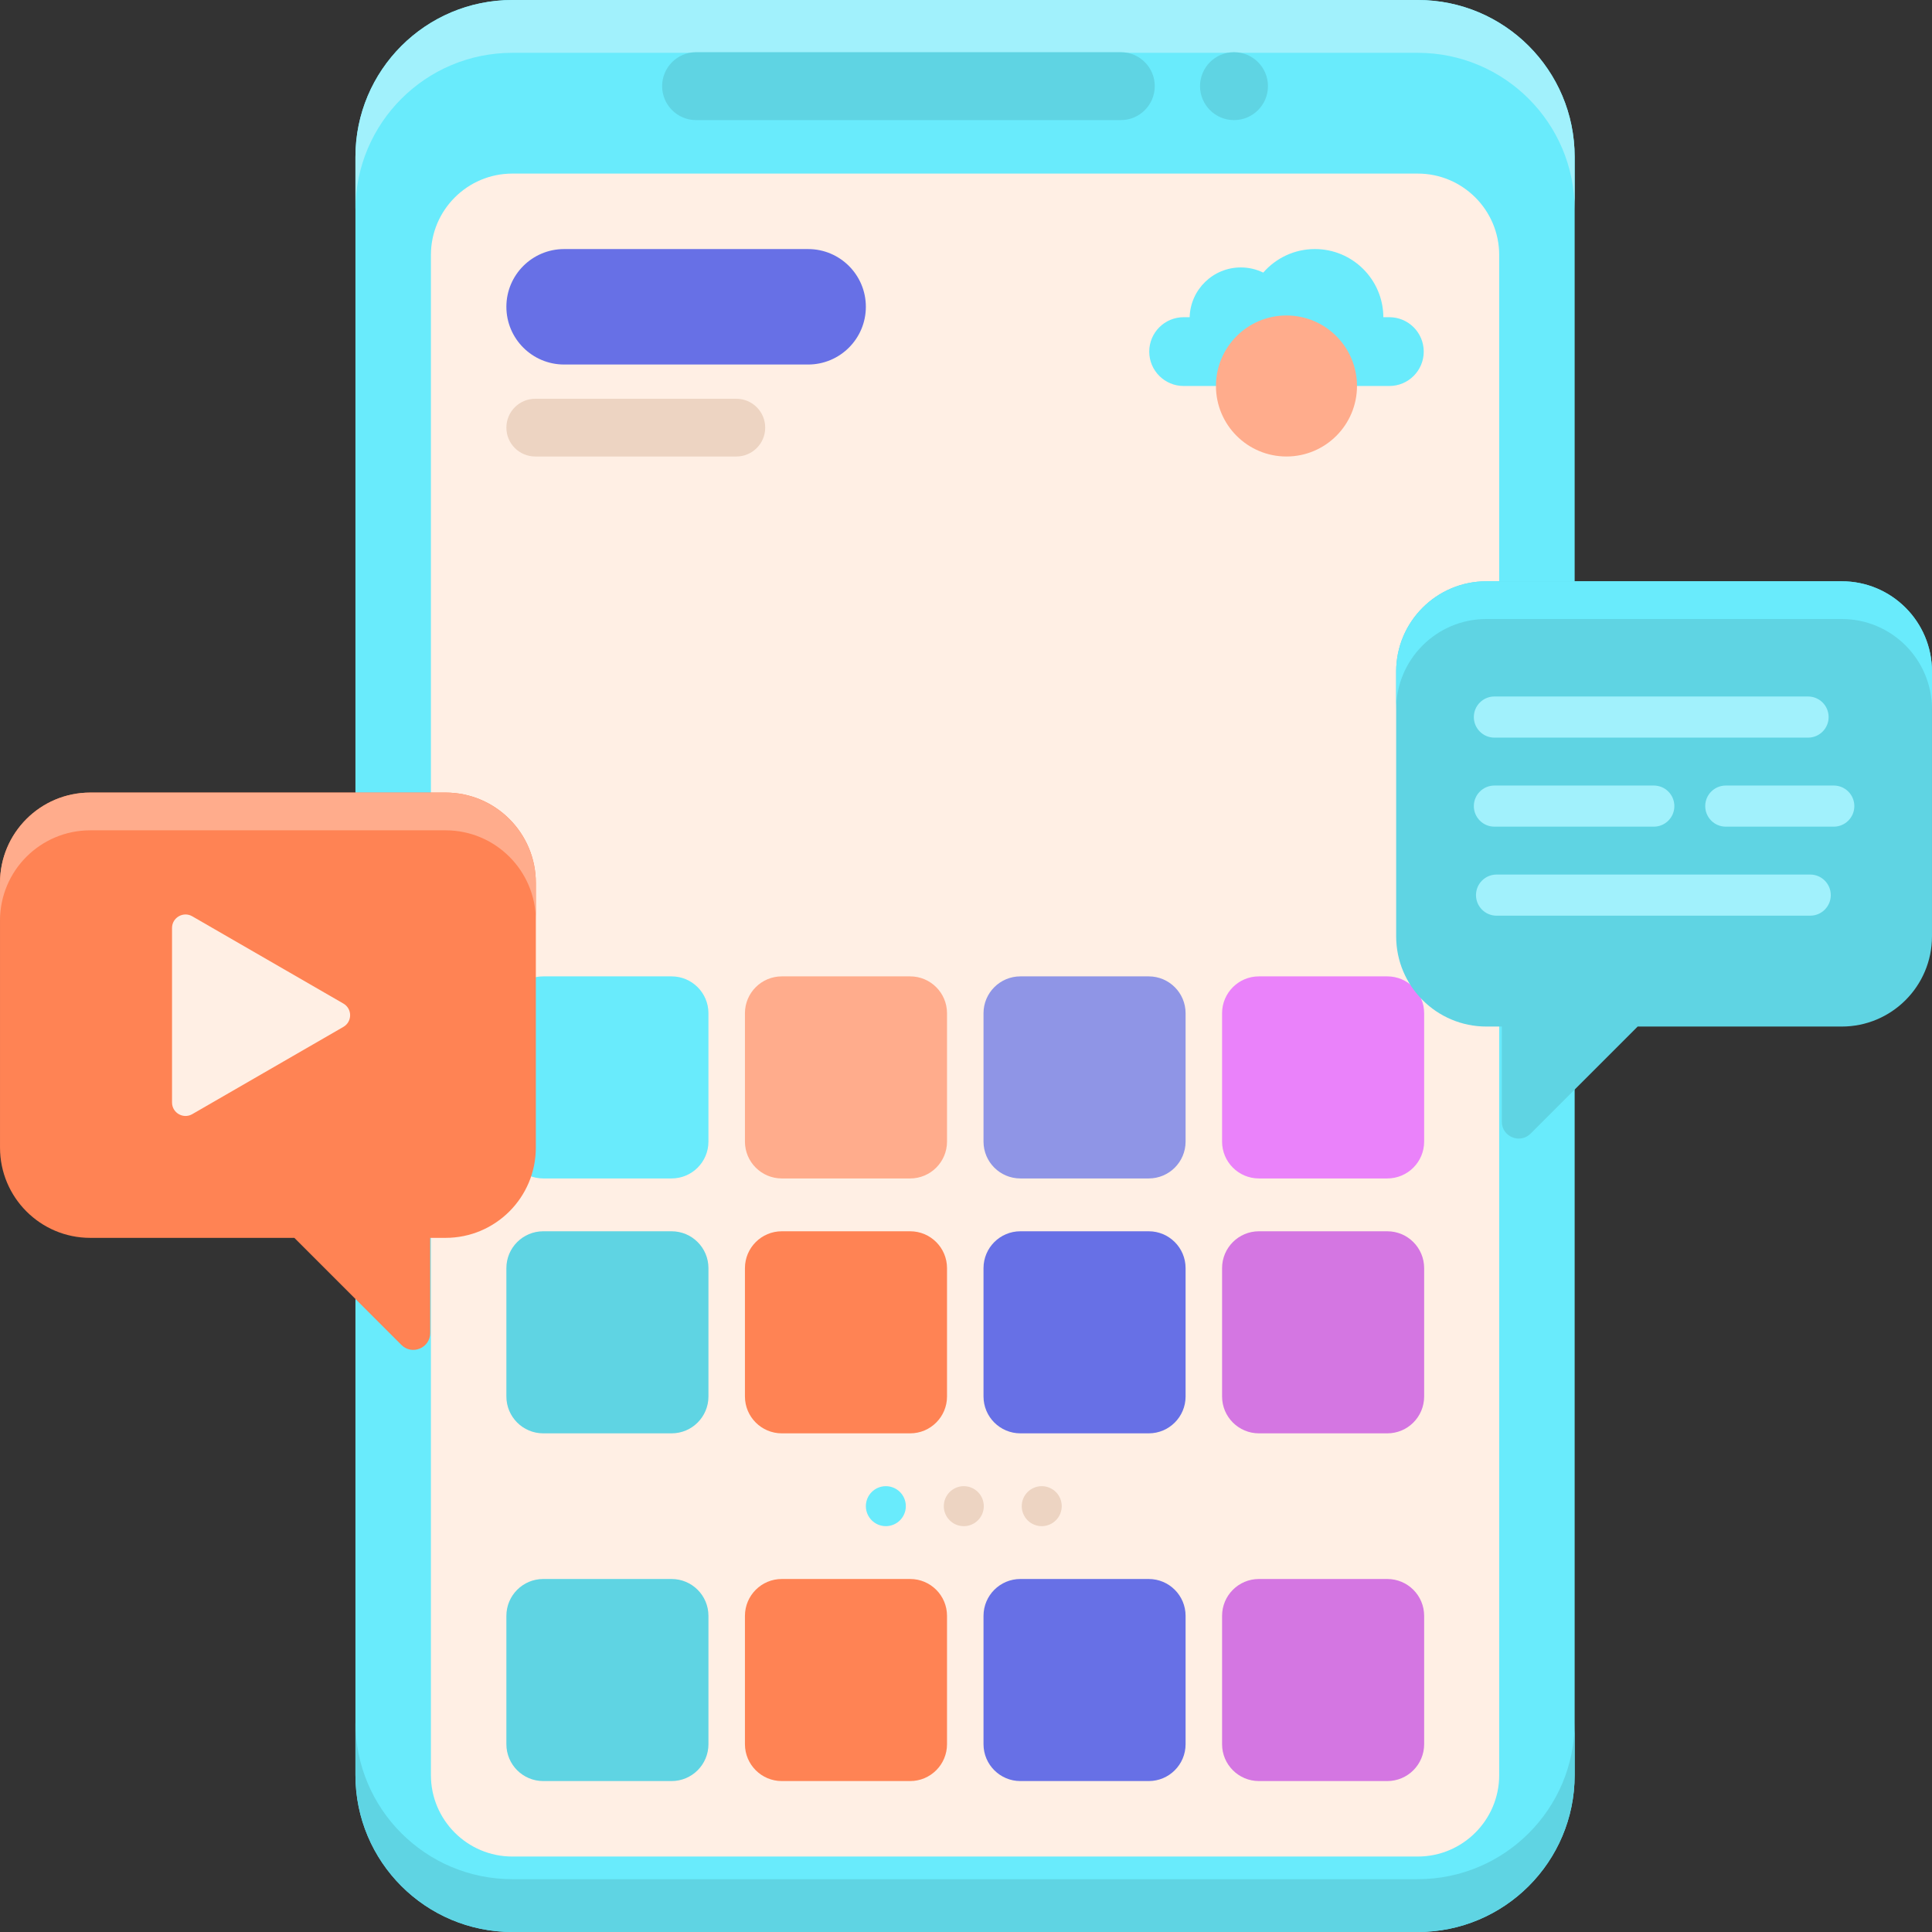 <svg height="512pt" viewBox="0 0 512 512" width="512pt" xmlns="http://www.w3.org/2000/svg"><rect x="0" y="0" width="512" height="512" fill="#333333" stroke="none"/><path d="m375.73 512h-239.965c-22.961 0-41.57-18.613-41.57-41.57v-428.859c0-22.957 18.609-41.57 41.57-41.57h239.961c22.961 0 41.574 18.613 41.574 41.57v428.855c0 22.961-18.609 41.574-41.57 41.574zm0 0" fill="#69ebfc"/><path d="m375.73 0h-239.965c-22.961 0-41.57 18.613-41.57 41.57v14c0-22.957 18.609-41.57 41.57-41.57h239.961c22.961 0 41.574 18.613 41.574 41.57v-14c0-22.957-18.609-41.57-41.57-41.57zm0 0" fill="#a1f1fc"/><path d="m135.766 512h239.961c22.961 0 41.574-18.613 41.574-41.57v-14c0 22.957-18.613 41.57-41.574 41.57h-239.961c-22.961 0-41.57-18.613-41.57-41.57v14c0 22.957 18.609 41.57 41.57 41.57zm0 0" fill="#5fd4e3"/><path d="m135.766 492c-11.895 0-21.57-9.68-21.57-21.57v-402.859c0-11.891 9.676-21.57 21.57-21.57h239.961c11.895 0 21.574 9.68 21.574 21.57v402.859c0 11.891-9.68 21.57-21.574 21.57zm0 0" fill="#ffefe4"/><path d="m297.023 31.828h-112.551c-4.969 0-9-4.031-9-9s4.031-9 9-9h112.551c4.969 0 9 4.031 9 9s-4.031 9-9 9zm0 0" fill="#5fd4e3"/><path d="m336.023 22.828c0 4.969-4.031 9-9 9-4.973 0-9-4.031-9-9s4.027-9 9-9c4.969 0 9 4.031 9 9zm0 0" fill="#5fd4e3"/><path d="m177.977 472h-34.012c-5.398 0-9.77-4.375-9.77-9.77v-34.012c0-5.398 4.371-9.77 9.77-9.77h34.012c5.395 0 9.77 4.371 9.77 9.77v34.012c0 5.395-4.375 9.77-9.77 9.77zm0 0" fill="#5fd4e3"/><path d="m241.199 472h-34.012c-5.395 0-9.77-4.375-9.77-9.77v-34.012c0-5.398 4.375-9.77 9.77-9.77h34.012c5.398 0 9.77 4.371 9.77 9.77v34.012c0 5.395-4.375 9.77-9.77 9.77zm0 0" fill="#ff8354"/><path d="m304.422 472h-34.012c-5.395 0-9.77-4.375-9.77-9.77v-34.012c0-5.398 4.375-9.77 9.77-9.77h34.012c5.395 0 9.77 4.371 9.77 9.77v34.012c0 5.395-4.375 9.77-9.77 9.77zm0 0" fill="#6770e6"/><path d="m367.645 472h-34.012c-5.395 0-9.77-4.375-9.77-9.77v-34.012c0-5.398 4.375-9.77 9.77-9.77h34.012c5.398 0 9.77 4.371 9.77 9.77v34.012c0 5.395-4.371 9.77-9.77 9.77zm0 0" fill="#d476e2"/><path d="m177.977 379.852h-34.012c-5.398 0-9.77-4.375-9.77-9.77v-34.012c0-5.395 4.371-9.77 9.77-9.77h34.012c5.395 0 9.77 4.375 9.77 9.77v34.012c0 5.395-4.375 9.77-9.77 9.77zm0 0" fill="#5fd4e3"/><path d="m241.199 379.852h-34.012c-5.395 0-9.77-4.375-9.77-9.77v-34.012c0-5.395 4.375-9.77 9.77-9.77h34.012c5.398 0 9.77 4.375 9.77 9.77v34.012c0 5.395-4.375 9.77-9.77 9.77zm0 0" fill="#ff8354"/><path d="m304.422 379.852h-34.012c-5.395 0-9.77-4.375-9.77-9.77v-34.012c0-5.395 4.375-9.77 9.77-9.77h34.012c5.395 0 9.77 4.375 9.77 9.77v34.012c0 5.395-4.375 9.77-9.77 9.77zm0 0" fill="#6770e6"/><path d="m367.645 379.852h-34.012c-5.395 0-9.77-4.375-9.77-9.77v-34.012c0-5.395 4.375-9.77 9.77-9.77h34.012c5.398 0 9.77 4.375 9.77 9.77v34.012c0 5.395-4.371 9.77-9.77 9.77zm0 0" fill="#d476e2"/><path d="m177.977 312.301h-34.012c-5.398 0-9.77-4.371-9.77-9.77v-34.012c0-5.395 4.371-9.77 9.77-9.77h34.012c5.395 0 9.77 4.375 9.77 9.77v34.012c0 5.398-4.375 9.77-9.77 9.77zm0 0" fill="#69ebfc"/><path d="m241.199 312.301h-34.012c-5.395 0-9.77-4.371-9.77-9.77v-34.012c0-5.395 4.375-9.77 9.77-9.77h34.012c5.398 0 9.77 4.375 9.77 9.77v34.012c0 5.398-4.375 9.77-9.77 9.77zm0 0" fill="#ffac8c"/><path d="m304.422 312.301h-34.012c-5.395 0-9.77-4.371-9.77-9.77v-34.012c0-5.395 4.375-9.77 9.77-9.77h34.012c5.395 0 9.77 4.375 9.77 9.77v34.012c0 5.398-4.375 9.77-9.77 9.77zm0 0" fill="#8f95e6"/><path d="m367.645 312.301h-34.012c-5.395 0-9.77-4.371-9.77-9.77v-34.012c0-5.395 4.375-9.77 9.77-9.77h34.012c5.398 0 9.77 4.375 9.77 9.77v34.012c0 5.398-4.371 9.77-9.77 9.77zm0 0" fill="#ea82fa"/><path d="m240.055 399.148c0 2.926-2.371 5.301-5.297 5.301-2.926 0-5.297-2.375-5.297-5.301 0-2.926 2.371-5.297 5.297-5.297 2.926 0 5.297 2.371 5.297 5.297zm0 0" fill="#69ebfc"/><path d="m260.715 399.148c0 2.926-2.371 5.301-5.301 5.301-2.926 0-5.297-2.375-5.297-5.301 0-2.926 2.371-5.297 5.297-5.297 2.93 0 5.301 2.371 5.301 5.297zm0 0" fill="#edd4c2"/><path d="m281.371 399.148c0 2.926-2.375 5.301-5.301 5.301-2.926 0-5.297-2.375-5.297-5.301 0-2.926 2.371-5.297 5.297-5.297 2.926 0 5.301 2.371 5.301 5.297zm0 0" fill="#edd4c2"/><path d="m368.188 84.062h-1.586c-.043-9.984-8.148-18.062-18.141-18.062-5.469 0-10.363 2.422-13.691 6.242-1.793-.875-3.812-1.367-5.941-1.367-7.367 0-13.359 5.871-13.559 13.188h-1.594c-5.035 0-9.117 4.082-9.117 9.117 0 5.031 4.082 9.113 9.117 9.113h54.516c5.031 0 9.113-4.082 9.113-9.113-.004-5.039-4.082-9.117-9.117-9.117zm0 0" fill="#69ebfc"/><path d="m359.617 102.289c0 10.32-8.367 18.688-18.688 18.688-10.32 0-18.688-8.367-18.688-18.688 0-10.32 8.367-18.684 18.688-18.684 10.32 0 18.688 8.363 18.688 18.684zm0 0" fill="#ffac8c"/><path d="m214.156 96.602h-64.66c-8.449 0-15.301-6.848-15.301-15.301 0-8.449 6.852-15.297 15.301-15.297h64.664c8.449 0 15.301 6.848 15.301 15.297 0 8.453-6.852 15.301-15.305 15.301zm0 0" fill="#6770e6"/><path d="m195.141 120.977h-53.297c-4.227 0-7.648-3.426-7.648-7.652 0-4.223 3.426-7.648 7.648-7.648h53.293c4.227 0 7.652 3.426 7.652 7.648 0 4.227-3.426 7.652-7.648 7.652zm0 0" fill="#edd4c2"/><path d="m488.078 154.043h-94.16c-13.211 0-23.922 10.711-23.922 23.922v70.16c0 13.211 10.711 23.922 23.922 23.922h4.078v25.219c0 3.977 4.812 5.969 7.625 3.156l28.375-28.375h54.082c13.211 0 23.918-10.711 23.918-23.922v-70.16c.004-13.211-10.703-23.922-23.918-23.922zm0 0" fill="#5fd4e3"/><path d="m23.922 210.043h94.16c13.211 0 23.922 10.711 23.922 23.922v70.16c0 13.211-10.711 23.922-23.922 23.922h-4.078v25.219c0 3.977-4.812 5.969-7.625 3.156l-28.375-28.375h-54.082c-13.211 0-23.918-10.711-23.918-23.922v-70.16c-.004-13.211 10.707-23.922 23.918-23.922zm0 0" fill="#ff8354"/><g fill="#a1f1fc"><path d="m479.152 195.48h-83.121c-3.008 0-5.449-2.441-5.449-5.449 0-3.012 2.441-5.453 5.449-5.453h83.121c3.012 0 5.453 2.441 5.453 5.453 0 3.008-2.441 5.449-5.453 5.449zm0 0"/><path d="m479.727 242.664h-83.121c-3.012 0-5.453-2.438-5.453-5.449 0-3.008 2.441-5.449 5.453-5.449h83.121c3.008 0 5.449 2.441 5.449 5.449 0 3.012-2.441 5.449-5.449 5.449zm0 0"/><path d="m438.273 219.074h-42.242c-3.008 0-5.449-2.441-5.449-5.449 0-3.012 2.441-5.449 5.449-5.449h42.242c3.012 0 5.449 2.438 5.449 5.449.004 3.008-2.438 5.449-5.449 5.449zm0 0"/><path d="m485.969 219.074h-28.617c-3.008 0-5.449-2.441-5.449-5.449 0-3.012 2.441-5.449 5.449-5.449h28.617c3.008 0 5.449 2.438 5.449 5.449 0 3.008-2.441 5.449-5.449 5.449zm0 0"/></g><path d="m90.996 265.949-40.043-23.121c-2.383-1.375-5.363.344-5.363 3.098v46.238c0 2.754 2.977 4.473 5.363 3.098l40.043-23.121c2.387-1.375 2.387-4.816 0-6.191zm0 0" fill="#ffefe4"/><path d="m118.078 210.043h-94.156c-13.211 0-23.922 10.711-23.922 23.922v10c0-13.211 10.707-23.922 23.922-23.922h94.16c13.211 0 23.922 10.711 23.922 23.922v-10c-.004-13.211-10.711-23.922-23.926-23.922zm0 0" fill="#ffac8c"/><path d="m488.078 154.043h-94.16c-13.211 0-23.922 10.711-23.922 23.922v10c0-13.211 10.711-23.922 23.922-23.922h94.16c13.211 0 23.922 10.711 23.922 23.922v-10c0-13.211-10.707-23.922-23.922-23.922zm0 0" fill="#69ebfc"/></svg>